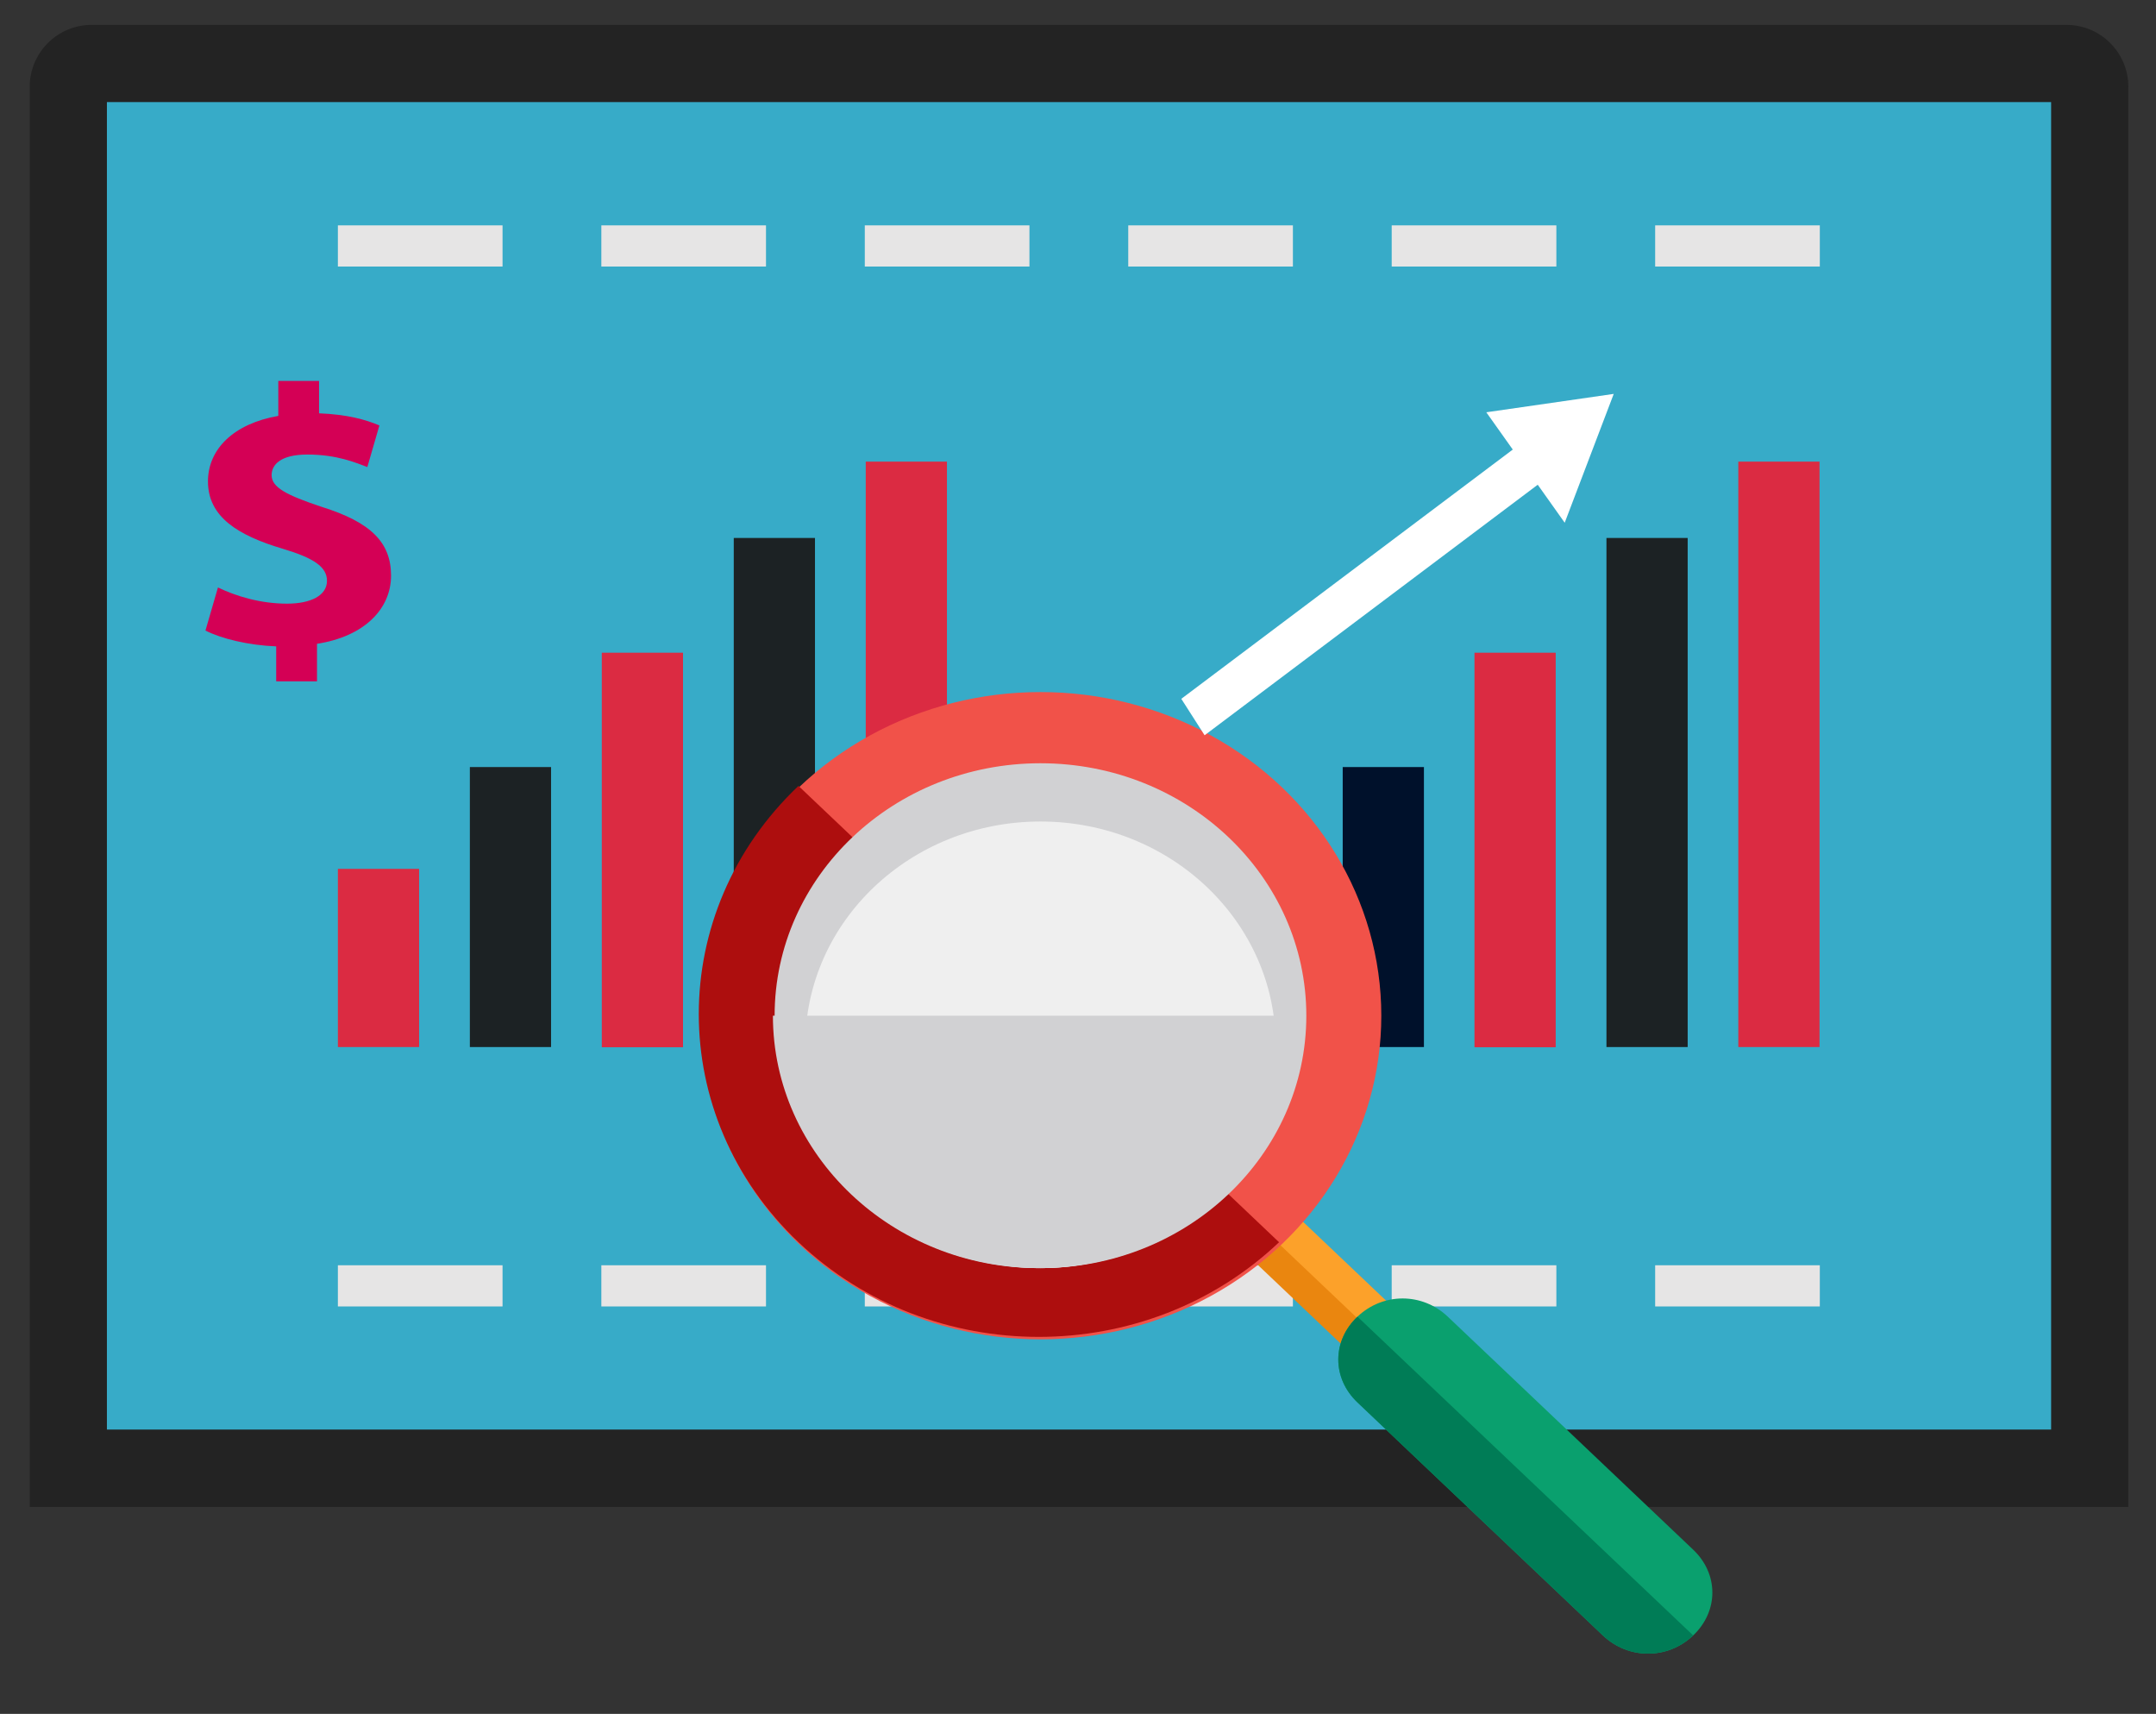 <?xml version="1.0" encoding="UTF-8" standalone="no"?>
<svg
   xmlns:dc="http://purl.org/dc/elements/1.1/"
   xmlns:cc="http://creativecommons.org/ns#"
   xmlns:rdf="http://www.w3.org/1999/02/22-rdf-syntax-ns#"
   xmlns:svg="http://www.w3.org/2000/svg"
   xmlns="http://www.w3.org/2000/svg"
   xmlns:sodipodi="http://sodipodi.sourceforge.net/DTD/sodipodi-0.dtd"
   xmlns:inkscape="http://www.inkscape.org/namespaces/inkscape"
   version="1.1"
   id="Layer_1"
   x="0px"
   y="0px"
   viewBox="0 0 419 333"
   xml:space="preserve"
   sodipodi:docname="bamv.svg"
   width="419"
   height="333"
   inkscape:version="1.0 (4035a4f, 2020-05-01)"><rect x="0" y="0" width="419" height="333" fill="#333333" stroke="none"/><defs
   id="defs107" /><sodipodi:namedview
   inkscape:document-rotation="0"
   pagecolor="#ffffff"
   bordercolor="#666666"
   borderopacity="1"
   objecttolerance="10"
   gridtolerance="10"
   guidetolerance="10"
   inkscape:pageopacity="0"
   inkscape:pageshadow="2"
   inkscape:window-width="1920"
   inkscape:window-height="1035"
   id="namedview105"
   showgrid="false"
   inkscape:zoom="1.2308826"
   inkscape:cx="222.9032"
   inkscape:cy="145.31547"
   inkscape:window-x="0"
   inkscape:window-y="23"
   inkscape:window-maximized="1"
   inkscape:current-layer="Layer_1" />

<g
   id="g16"
   transform="translate(-46.335,-105.909)">
	<path
   style="fill:#232323"
   d="M 459.96,398.696 V 122.744 c 0,-6.6 -5.4,-12 -12,-12 H 64.112 c -6.6,0 -12,5.4 -12,12 v 275.952 c 0.008,0 408.856,0 407.848,0 z"
   id="path12" />
	<rect
   x="67.112"
   y="125.744"
   style="fill:#37abc8"
   width="377.84"
   height="257.92"
   id="rect14" />
</g>



<g
   id="g50"
   transform="translate(-46.335,-105.909)">
	<rect
   x="368"
   y="351.744"
   style="fill:#e6e5e5"
   width="32"
   height="8"
   id="rect26" />
	<rect
   x="316.8"
   y="351.744"
   style="fill:#e6e5e5"
   width="32"
   height="8"
   id="rect28" />
	<rect
   x="265.6"
   y="351.744"
   style="fill:#e6e5e5"
   width="32"
   height="8"
   id="rect30" />
	<rect
   x="214.4"
   y="351.744"
   style="fill:#e6e5e5"
   width="32"
   height="8"
   id="rect32" />
	<rect
   x="163.2"
   y="351.744"
   style="fill:#e6e5e5"
   width="32"
   height="8"
   id="rect34" />
	<rect
   x="112"
   y="351.744"
   style="fill:#e6e5e5"
   width="32"
   height="8"
   id="rect36" />
	<rect
   x="368"
   y="149.696"
   style="fill:#e6e5e5"
   width="32"
   height="8"
   id="rect38" />
	<rect
   x="316.8"
   y="149.696"
   style="fill:#e6e5e5"
   width="32"
   height="8"
   id="rect40" />
	<rect
   x="265.6"
   y="149.696"
   style="fill:#e6e5e5"
   width="32"
   height="8"
   id="rect42" />
	<rect
   x="214.4"
   y="149.696"
   style="fill:#e6e5e5"
   width="32"
   height="8"
   id="rect44" />
	<rect
   x="163.2"
   y="149.696"
   style="fill:#e6e5e5"
   width="32"
   height="8"
   id="rect46" />
	<rect
   x="112"
   y="149.696"
   style="fill:#e6e5e5"
   width="32"
   height="8"
   id="rect48" />
</g>
<rect
   x="65.665"
   y="168.819"
   style="fill:#db2b42"
   width="15.784"
   height="34.616"
   id="rect52" />
<rect
   x="91.313"
   y="149.035"
   style="fill:#1c2224"
   width="15.784"
   height="54.4"
   id="rect54" />
<rect
   x="116.953"
   y="126.819"
   style="fill:#db2b42"
   width="15.784"
   height="76.656"
   id="rect56" />
<rect
   x="142.601"
   y="104.523"
   style="fill:#1c2224"
   width="15.784"
   height="98.912"
   id="rect58" />
<g
   id="g64"
   transform="translate(-46.335,-105.909)">
	<rect
   x="214.584"
   y="195.6"
   style="fill:#db2b42"
   width="15.784"
   height="113.744"
   id="rect60" />
	<rect
   x="281.6"
   y="274.728"
   style="fill:#db2b42"
   width="15.784"
   height="34.616"
   id="rect62" />
</g>
<rect
   x="260.945"
   y="149.035"
   style="fill:#00112b"
   width="15.784"
   height="54.4"
   id="rect66" />
<rect
   x="286.553"
   y="126.819"
   style="fill:#db2b42"
   width="15.784"
   height="76.656"
   id="rect68" />
<rect
   x="312.201"
   y="104.523"
   style="fill:#1c2224"
   width="15.784"
   height="98.912"
   id="rect70" />
<rect
   x="337.825"
   y="89.691"
   style="fill:#db2b42"
   width="15.784"
   height="113.744"
   id="rect72" />
<g
   id="g74">
</g>
<g
   id="g76">
</g>
<g
   id="g78">
</g>
<g
   id="g80">
</g>
<g
   id="g82">
</g>
<g
   id="g84">
</g>
<g
   id="g86">
</g>
<g
   id="g88">
</g>
<g
   id="g90">
</g>
<g
   id="g92">
</g>
<g
   id="g94">
</g>
<g
   id="g96">
</g>
<g
   id="g98">
</g>
<g
   id="g100">
</g>
<g
   id="g102">
</g>
<path
   id="path233"
   d="m 53.676,132.38 v -6.792 c -5.419,-0.215 -10.672,-1.502 -13.748,-3.076 l 2.43,-8.37 c 3.398,1.643 8.164,3.145 13.424,3.145 4.609,0 7.763,-1.573 7.763,-4.433 0,-2.721 -2.587,-4.439 -8.572,-6.227 -8.651,-2.574 -14.557,-6.15 -14.557,-13.088 0,-6.297 5.017,-11.23 13.669,-12.733 v -6.798 h 7.92 v 6.297 c 5.419,0.215 9.06,1.212 11.726,2.359 l -2.344,8.085 c -2.1,-0.787 -5.82,-2.435 -11.647,-2.435 -5.254,0 -6.953,2.004 -6.953,4.008 0,2.359 2.831,3.862 9.705,6.151 9.62,3.006 13.504,6.938 13.504,13.38 0,6.366 -5.096,11.802 -14.392,13.234 v 7.292 z"
   style="fill:#d40055;stroke-width:0.14" /><g
   id="g378"
   transform="matrix(-0.414,0,0,0.393,332.782,134.384)"><rect
     x="171.504"
     y="252.656"
     transform="matrix(-0.707,-0.707,0.707,-0.707,114.073,624.533)"
     style="fill:#fca12a"
     width="29.6"
     height="71.999"
     id="rect291" /><rect
     x="184.753"
     y="258.611"
     transform="matrix(-0.707,-0.707,0.707,-0.707,119.363,638.663)"
     style="fill:#ea860f"
     width="14.4"
     height="71.999"
     id="rect293" /><circle
     style="fill:#f15249"
     cx="315.4"
     cy="160.2"
     r="160"
     id="circle295" /><path
     style="fill:#ad0e0e"
     d="m 429,46.6 c 62.4,62.4 62.4,163.2 0,225.6 -62.4,62.4 -163.2,62.4 -225.6,0"
     id="path297" /><circle
     style="fill:#d1d1d3"
     cx="315.4"
     cy="160.2"
     r="124.8"
     id="circle299" /><circle
     style="fill:#efefef"
     cx="315.4"
     cy="174.6"
     r="110.4"
     id="circle301" /><path
     style="fill:#d1d1d3"
     d="M 441,160.2 C 441,229 385,285 316.2,285 247.4,285 191.4,229 191.4,160.2"
     id="path303" /><path
     style="fill:#0aa06e"
     d="m 51.4,466.6 c -12,12 -30.4,12 -42.4,0 v 0 C -3,454.6 -3,436.2 9,424.2 L 124.2,309 c 12,-12 30.4,-12 42.4,0 v 0 c 12,12 12,30.4 0,42.4 z"
     id="path305" /><path
     style="fill:#007c56"
     d="m 166.6,309 v 0 c 12,12 12,30.4 0,42.4 L 51.4,466.6 c -12,12 -30.4,12 -42.4,0 v 0"
     id="path307" /></g><g
   id="g445"
   transform="matrix(0.179,0,0,-0.194,204.066,144.106)"
   style="fill:#ffffff"><g
     id="g443"
     style="fill:#ffffff"><polygon
       id="polygon441"
       points="473.659,329.906 612,348.31 558.78,219.302 529.495,257.355 167.812,6.436 142.51,42.926 502.395,292.569 "
       style="fill:#ffffff" /></g></g></svg>
